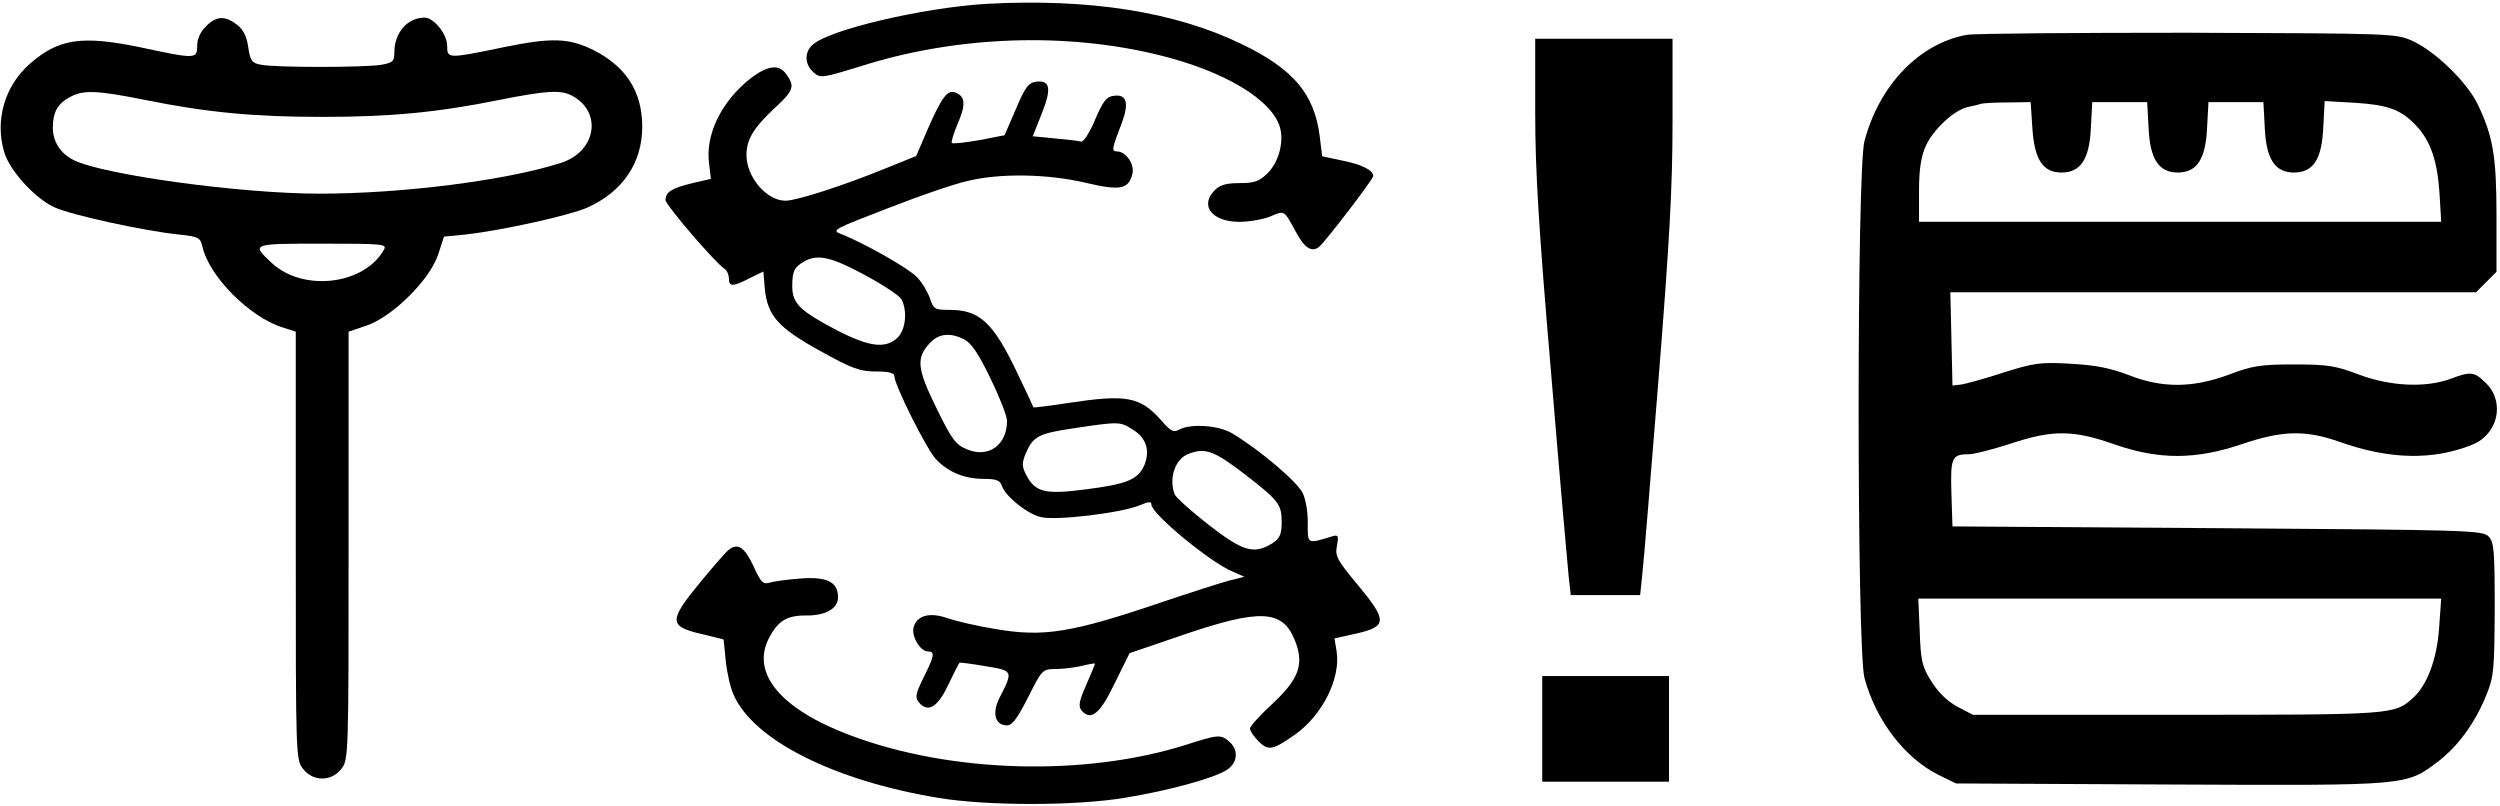 <?xml version="1.0" standalone="no"?>
<!DOCTYPE svg PUBLIC "-//W3C//DTD SVG 20010904//EN"
 "http://www.w3.org/TR/2001/REC-SVG-20010904/DTD/svg10.dtd">
<svg version="1.0" xmlns="http://www.w3.org/2000/svg"
 width="710pt" height="229pt" viewBox="0 0 710 229"
 preserveAspectRatio="xMidYMid meet">
<g transform="translate(0,229) scale(0.1,-0.1)"
fill="#000000" stroke="none">
<path d="M2800 2279 c-179 -11 -445 -73 -492 -116 -24 -21 -23 -56 2 -78 20
-18 24 -17 138 18 269 85 577 96 842 31 189 -46 326 -129 346 -209 10 -41 -5
-96 -36 -127 -24 -23 -37 -28 -79 -28 -38 0 -56 -5 -71 -20 -44 -44 -8 -90 70
-90 28 0 67 7 87 15 42 18 39 19 73 -43 24 -46 45 -59 65 -44 15 10 155 193
155 202 0 17 -33 33 -88 44 l-57 12 -7 57 c-15 120 -75 191 -220 261 -191 93
-435 131 -728 115z"/>
<path d="M585 2215 c-16 -15 -25 -36 -25 -55 0 -38 -4 -38 -163 -4 -165 34
-231 24 -312 -47 -72 -63 -100 -161 -73 -251 15 -52 86 -130 141 -156 46 -22
256 -68 355 -78 57 -6 61 -9 67 -35 19 -84 134 -200 228 -229 l37 -12 0 -607
c0 -600 0 -609 21 -635 28 -36 80 -36 108 0 21 26 21 35 21 634 l0 608 53 18
c73 26 177 129 201 200 l17 52 62 6 c104 12 294 54 344 76 101 45 157 127 157
230 0 100 -46 171 -139 218 -69 34 -118 36 -254 8 -160 -33 -161 -33 -161 4 0
33 -38 80 -64 80 -49 0 -86 -43 -86 -99 0 -25 -4 -29 -37 -35 -49 -8 -301 -8
-341 0 -27 5 -31 11 -37 50 -4 30 -14 50 -32 64 -34 26 -59 25 -88 -5z m-172
-209 c173 -35 307 -48 502 -48 195 0 329 13 502 48 136 27 174 29 206 13 89
-46 71 -160 -31 -192 -157 -50 -450 -87 -685 -87 -224 0 -618 54 -699 96 -37
19 -58 52 -58 92 0 43 14 68 48 86 38 21 75 20 215 -8z m678 -424 c-55 -101
-230 -122 -319 -39 -59 55 -59 55 143 55 169 0 184 -1 176 -16z"/>
<path d="M5585 2191 c-135 -25 -248 -143 -290 -302 -22 -83 -22 -1439 0 -1524
32 -120 114 -228 211 -276 l49 -24 610 -3 c681 -3 667 -4 760 66 57 44 105
110 137 190 21 52 22 73 23 244 0 167 -2 189 -18 205 -17 17 -65 18 -770 23
l-752 5 -3 94 c-3 102 1 111 50 111 15 0 68 14 118 30 120 40 179 39 295 -2
126 -44 231 -44 363 1 115 39 180 40 277 6 140 -50 265 -53 376 -8 73 29 94
120 40 174 -34 34 -43 35 -102 13 -71 -26 -171 -21 -259 12 -66 25 -88 29
-185 29 -96 0 -119 -4 -185 -29 -103 -38 -189 -39 -285 -1 -53 20 -94 28 -165
32 -86 5 -104 2 -190 -25 -52 -17 -106 -32 -120 -34 l-25 -3 -3 133 -3 132
746 0 747 0 29 29 29 29 0 159 c0 170 -10 227 -54 318 -31 63 -119 148 -183
178 -48 22 -53 22 -638 24 -324 0 -608 -2 -630 -6z m187 -266 c6 -89 30 -125
83 -125 54 0 79 38 83 126 l4 74 78 0 78 0 4 -74 c4 -88 29 -126 83 -126 54 0
79 38 83 126 l4 74 78 0 78 0 4 -74 c4 -88 29 -126 83 -126 54 0 79 37 83 127
l4 76 87 -5 c93 -6 130 -19 173 -65 40 -42 60 -99 66 -190 l5 -83 -742 0 -741
0 0 88 c0 62 6 98 19 127 21 47 80 102 119 111 15 3 32 7 37 9 6 2 40 4 76 4
l66 1 5 -75z m1155 -1419 c-6 -88 -34 -162 -74 -198 -53 -48 -56 -48 -671 -48
l-579 0 -44 23 c-29 16 -54 40 -74 72 -27 43 -30 59 -33 142 l-4 93 743 0 742
0 -6 -84z"/>
<path d="M4360 1969 c0 -165 10 -327 45 -737 24 -290 47 -551 50 -579 l6 -53
99 0 98 0 6 58 c4 31 24 280 46 552 31 389 40 546 40 733 l0 237 -195 0 -195
0 0 -211z"/>
<path d="M2130 2066 c-82 -65 -128 -160 -116 -242 l5 -42 -52 -12 c-58 -14
-77 -25 -77 -48 0 -14 141 -178 167 -195 7 -4 13 -17 13 -27 0 -25 11 -25 59
0 l39 19 4 -49 c8 -77 38 -111 158 -177 90 -50 112 -58 158 -58 35 0 52 -4 52
-13 0 -25 91 -207 118 -236 35 -37 81 -56 136 -56 35 0 46 -4 51 -19 9 -29 70
-79 109 -89 40 -12 230 11 283 33 26 11 33 11 33 2 0 -26 167 -164 230 -190
l34 -15 -44 -11 c-25 -7 -110 -34 -190 -61 -259 -88 -337 -100 -475 -76 -50 8
-109 22 -133 30 -50 18 -87 9 -97 -24 -8 -25 18 -70 40 -70 21 0 19 -12 -12
-74 -23 -47 -25 -57 -13 -71 25 -30 53 -14 83 50 16 33 30 61 32 63 1 1 34 -3
74 -10 79 -13 79 -13 39 -91 -21 -43 -12 -77 22 -77 15 0 30 21 60 80 39 78
41 80 78 80 20 0 54 4 75 9 20 5 37 8 37 6 0 -1 -11 -28 -25 -60 -20 -45 -23
-60 -14 -72 27 -32 53 -11 95 77 l42 85 155 53 c215 73 278 70 313 -13 30 -72
14 -114 -70 -191 -31 -29 -56 -57 -56 -63 0 -7 11 -23 24 -36 28 -28 40 -26
104 19 78 55 130 160 118 236 l-6 37 63 14 c87 20 87 37 3 138 -59 71 -65 82
-59 111 5 28 4 32 -13 27 -72 -22 -70 -23 -70 35 1 29 -5 67 -13 85 -12 31
-120 123 -201 172 -38 23 -117 29 -151 11 -16 -9 -24 -5 -50 25 -61 69 -99 76
-269 50 -52 -8 -94 -13 -95 -12 0 1 -20 44 -45 96 -69 145 -107 181 -194 181
-41 0 -45 2 -55 33 -6 17 -22 45 -37 60 -23 25 -152 98 -217 123 -26 10 -18
14 133 72 89 35 191 70 228 78 94 23 228 20 335 -5 98 -23 122 -19 133 25 7
27 -18 64 -44 64 -16 0 -14 8 14 81 21 56 14 82 -22 77 -21 -2 -31 -14 -54
-68 -16 -38 -33 -64 -40 -62 -7 2 -41 6 -75 9 l-62 6 25 63 c29 72 25 97 -15
92 -22 -3 -31 -14 -58 -78 l-32 -74 -72 -14 c-41 -7 -75 -11 -78 -8 -2 2 5 27
17 55 23 53 22 77 -6 88 -23 9 -39 -12 -78 -101 l-34 -79 -84 -34 c-125 -51
-256 -93 -287 -93 -54 0 -111 67 -111 130 0 44 21 78 79 132 55 51 59 62 35
96 -21 31 -54 27 -104 -12z m326 -557 c52 -28 99 -59 104 -69 18 -33 12 -88
-12 -110 -34 -31 -80 -25 -171 22 -105 55 -127 76 -127 125 0 43 6 55 35 71
37 21 77 12 171 -39z m283 -183 c20 -11 41 -42 74 -111 26 -53 47 -107 47
-120 0 -69 -53 -107 -114 -81 -32 13 -43 28 -87 118 -55 112 -58 142 -17 185
25 26 57 29 97 9z m478 -256 c38 -23 50 -59 33 -101 -18 -41 -49 -54 -168 -69
-115 -15 -142 -8 -168 42 -12 24 -12 33 -1 60 21 49 36 57 138 72 127 19 130
19 166 -4z m321 -129 c94 -73 102 -84 102 -134 0 -38 -7 -50 -37 -66 -46 -24
-77 -14 -171 59 -49 38 -92 77 -96 86 -17 45 1 99 37 114 49 20 74 11 165 -59z"/>
<path d="M2069 728 c-9 -7 -46 -50 -83 -95 -87 -106 -86 -122 4 -143 l65 -16
6 -59 c3 -33 13 -77 22 -97 55 -129 285 -245 582 -294 139 -23 388 -23 528 0
124 20 256 56 292 80 30 20 33 56 7 79 -24 22 -33 21 -123 -8 -287 -91 -669
-81 -955 27 -197 74 -282 176 -230 276 25 48 50 64 103 64 57 -1 93 19 93 52
0 43 -31 59 -107 53 -37 -3 -77 -8 -88 -12 -18 -5 -25 2 -45 47 -26 55 -45 67
-71 46z"/>
<path d="M4380 220 l0 -150 180 0 180 0 0 150 0 150 -180 0 -180 0 0 -150z"/>
</g>
</svg>
